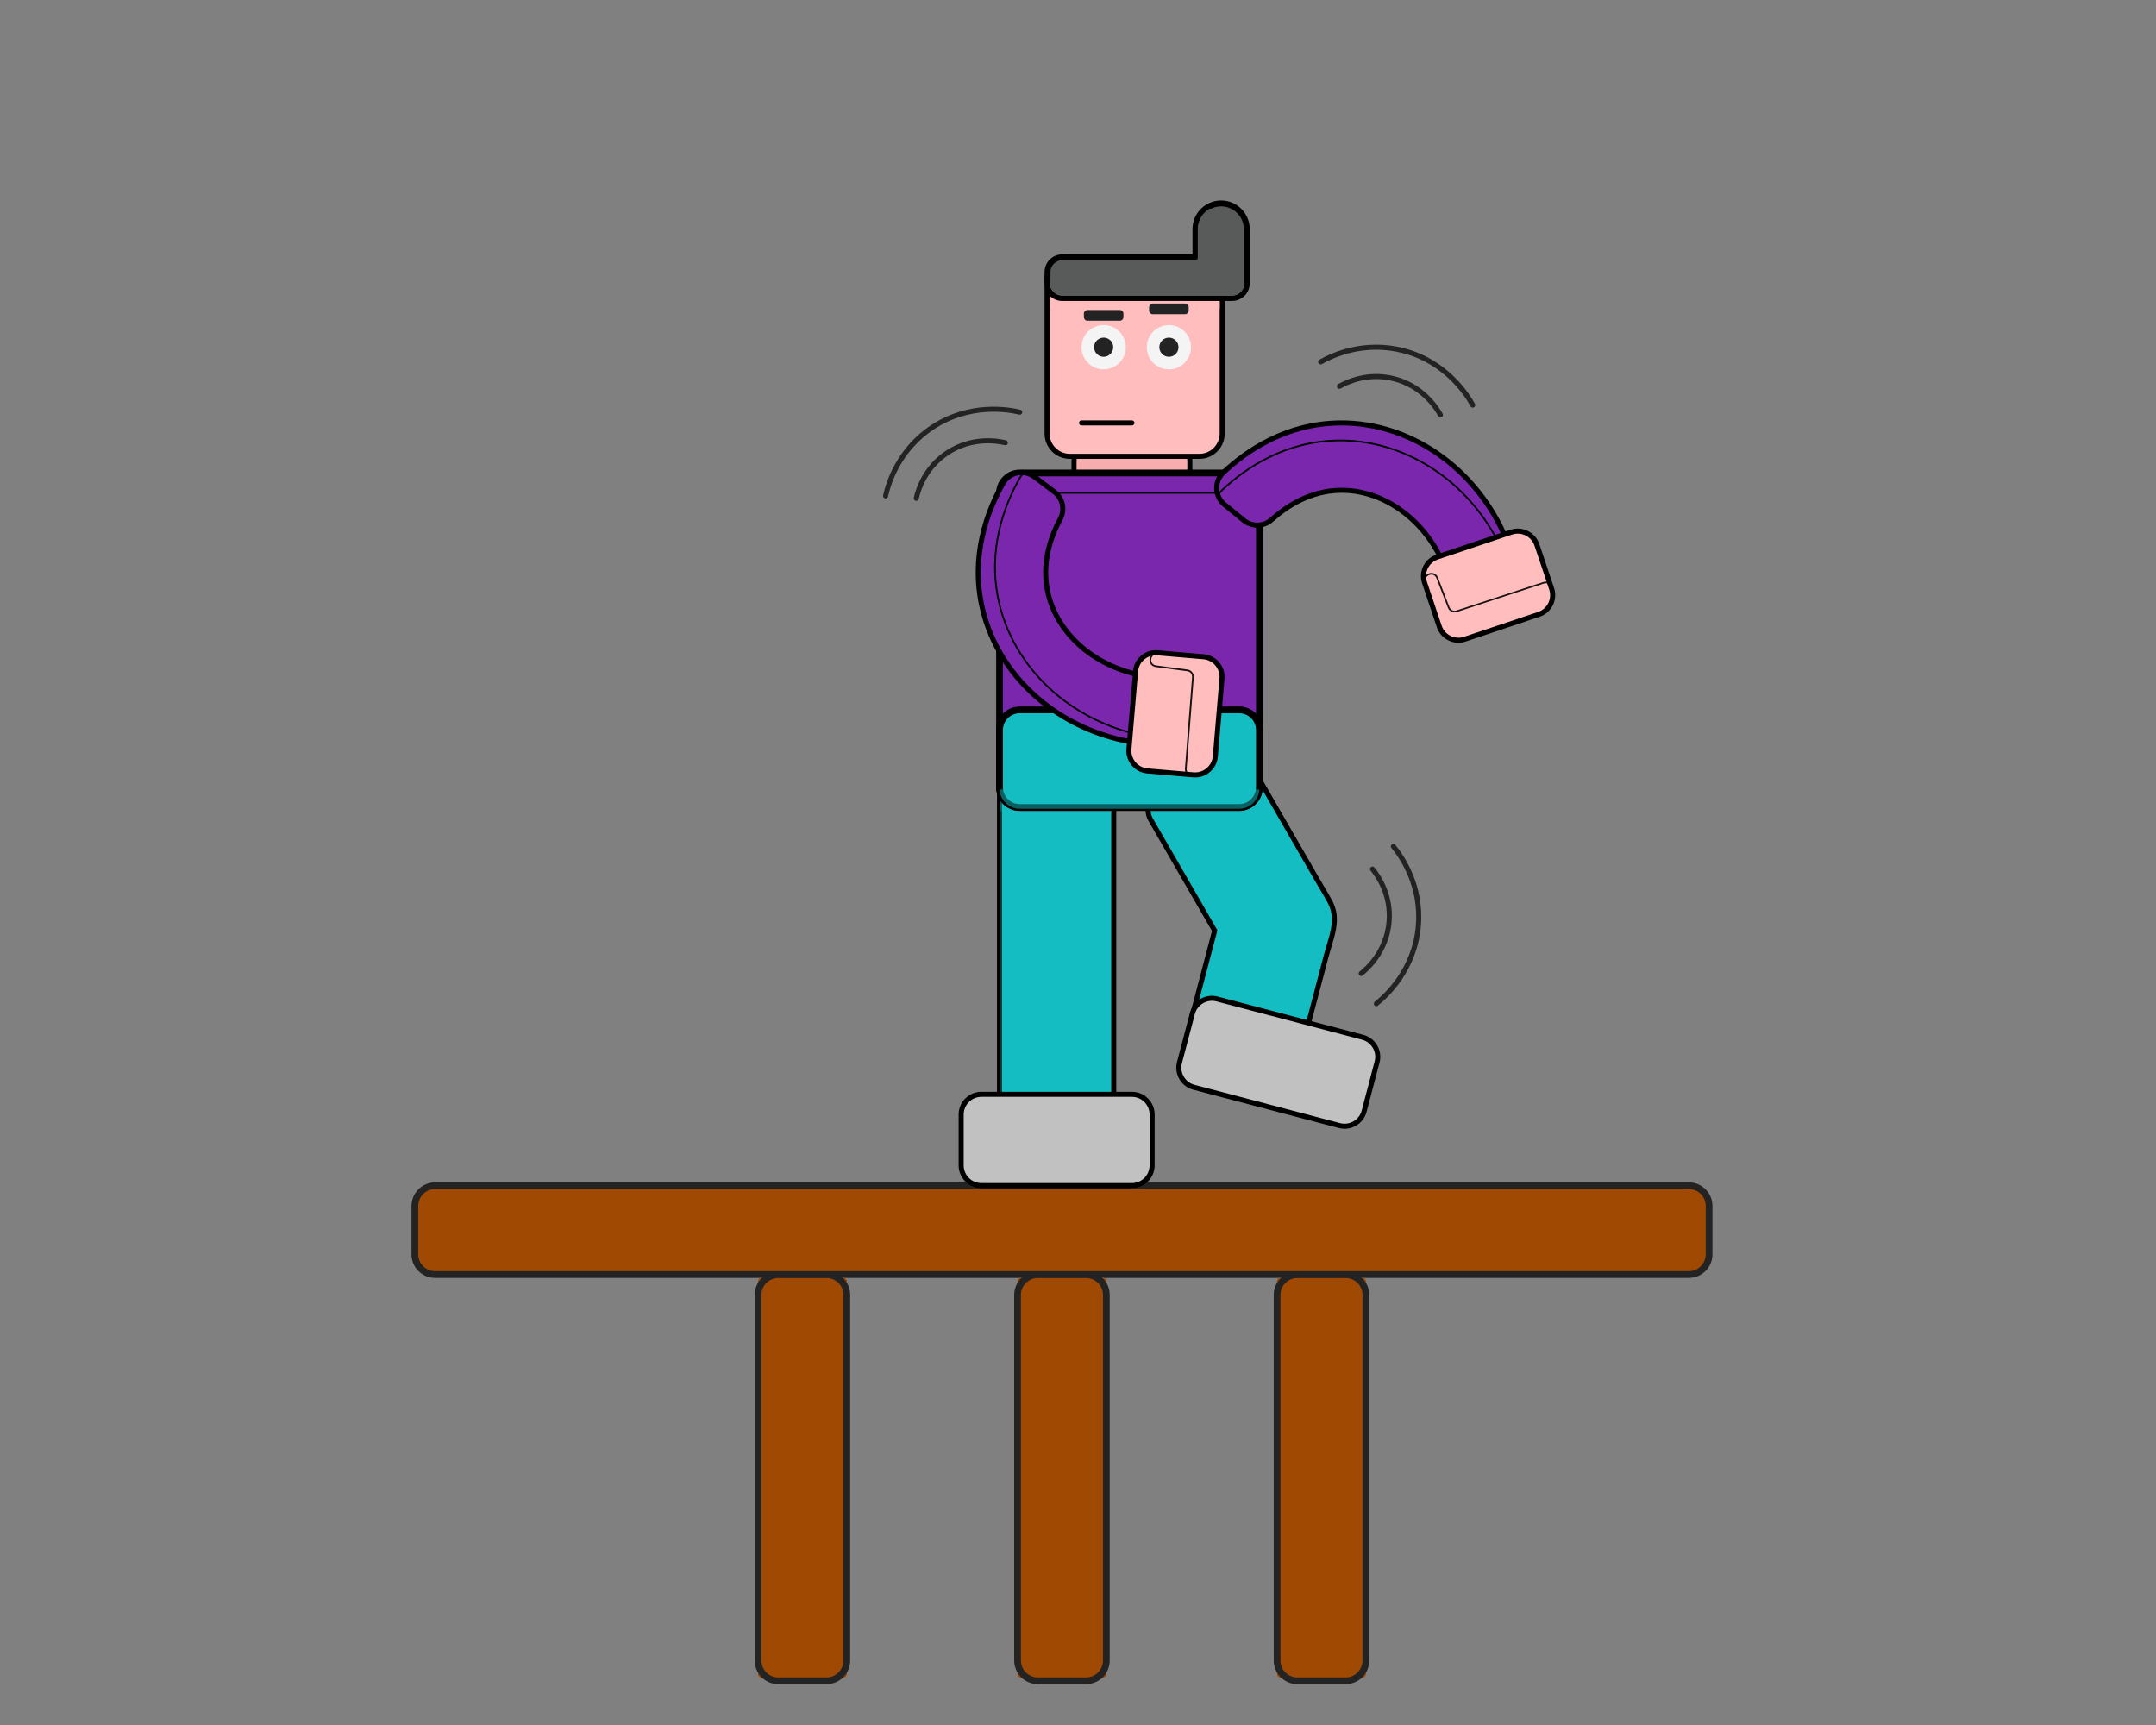 <?xml version="1.0" encoding="utf-8"?>
<!-- Generator: Adobe Illustrator 24.0.3, SVG Export Plug-In . SVG Version: 6.00 Build 0)  -->
<svg version="1.1" id="Layer_1" xmlns="http://www.w3.org/2000/svg" xmlns:xlink="http://www.w3.org/1999/xlink" x="0px" y="0px"
	 viewBox="0 0 1280 1024" style="enable-background:new 0 0 1280 1024;" xml:space="preserve">
<rect x="0" y="0" width="1280" height="1024" fill="#808080" stroke="none"/>
<style type="text/css">
	.st0{fill:#A04902;}
	.st1{opacity:0.7;}
	.st2{fill:#232323;}
	.st3{display:none;}
	.st4{display:inline;}
	.st5{fill:#F7ADAD;}
	.st6{fill:#14BDC1;}
	.st7{opacity:0.4;}
	.st8{opacity:0.3;}
	.st9{fill:#7B27AD;}
	.st10{fill:#FFBDBD;}
	.st11{fill:#C1C1C1;}
	.st12{opacity:0.5;}
	.st13{opacity:0.9;}
	.st14{fill:#595B5B;}
	.st15{fill:#F4F4F4;}
</style>
<g>
	<g>
		<g>
			<path class="st0" d="M1014.67,715.89v28.71c0,6.6-5.4,12-12,12H258.29c-6.6,0-12-5.4-12-12v-28.71c0-6.6,5.4-12,12-12h744.38
				C1009.27,703.89,1014.67,709.29,1014.67,715.89z"/>
		</g>
		<g>
			<path class="st0" d="M1014.67,715.89H246.29c0-6.6,5.4-12,12-12h744.38C1009.27,703.89,1014.67,709.29,1014.67,715.89z"/>
		</g>
		<g class="st1">
			<path class="st0" d="M1014.67,741.95v2.65c0,6.6-5.4,12-12,12H258.29c-6.6,0-12-5.4-12-12v-2.65H1014.67z"/>
		</g>
	</g>
	<g>
		<path class="st2" d="M1002.66,758.6H258.29c-7.72,0-14-6.28-14-14v-28.71c0-7.72,6.28-14,14-14h744.38c7.72,0,14,6.28,14,14v28.71
			C1016.66,752.32,1010.38,758.6,1002.66,758.6z M258.29,705.88c-5.51,0-10,4.49-10,10v28.71c0,5.51,4.49,10,10,10h744.38
			c5.51,0,10-4.49,10-10v-28.71c0-5.51-4.49-10-10-10H258.29z"/>
	</g>
</g>
<g>
	<g class="st3">
		<g class="st4">
			<g>
				<path class="st0" d="M924.29,756.68H953c6.6,0,12,1.69,12,3.76v233.53c0,2.07-5.4,3.76-12,3.76h-28.71c-6.6,0-12-1.69-12-3.76
					V760.44C912.29,758.37,917.69,756.68,924.29,756.68z"/>
			</g>
			<g>
				<path class="st0" d="M924.29,756.68v241.06c-6.6,0-12-1.69-12-3.76V760.44C912.29,758.37,917.69,756.68,924.29,756.68z"/>
			</g>
			<g class="st1">
				<path class="st0" d="M950.35,756.68H953c6.6,0,12,1.69,12,3.76v233.53c0,2.07-5.4,3.76-12,3.76h-2.65V756.68z"/>
			</g>
		</g>
		<g class="st4">
			<path class="st2" d="M953,999.73h-28.71c-7.72,0-14-6.28-14-14V768.68c0-7.72,6.28-14,14-14H953c7.72,0,14,6.28,14,14v217.06
				C967,993.45,960.72,999.73,953,999.73z M924.29,758.68c-5.51,0-10,4.49-10,10v217.06c0,5.51,4.49,10,10,10H953
				c5.51,0,10-4.49,10-10V768.68c0-5.51-4.49-10-10-10H924.29z"/>
		</g>
	</g>
	<g class="st3">
		<g class="st4">
			<g>
				<path class="st0" d="M307.95,756.68h28.71c6.6,0,12,1.69,12,3.76v233.53c0,2.07-5.4,3.76-12,3.76h-28.71c-6.6,0-12-1.69-12-3.76
					V760.44C295.95,758.37,301.35,756.68,307.95,756.68z"/>
			</g>
			<g>
				<path class="st0" d="M307.95,756.68v241.06c-6.6,0-12-1.69-12-3.76V760.44C295.95,758.37,301.35,756.68,307.95,756.68z"/>
			</g>
			<g class="st1">
				<path class="st0" d="M334.01,756.68h2.65c6.6,0,12,1.69,12,3.76v233.53c0,2.07-5.4,3.76-12,3.76h-2.65V756.68z"/>
			</g>
		</g>
		<g class="st4">
			<path class="st2" d="M336.66,999.73h-28.71c-7.72,0-14-6.28-14-14V768.68c0-7.72,6.28-14,14-14h28.71c7.72,0,14,6.28,14,14
				v217.06C350.66,993.45,344.38,999.73,336.66,999.73z M307.95,758.68c-5.51,0-10,4.49-10,10v217.06c0,5.51,4.49,10,10,10h28.71
				c5.51,0,10-4.49,10-10V768.68c0-5.51-4.49-10-10-10H307.95z"/>
		</g>
	</g>
	<g>
		<g>
			<g>
				<path class="st0" d="M462.04,756.68h28.71c6.6,0,12,1.69,12,3.76v233.53c0,2.07-5.4,3.76-12,3.76h-28.71c-6.6,0-12-1.69-12-3.76
					V760.44C450.04,758.37,455.44,756.68,462.04,756.68z"/>
			</g>
			<g>
				<path class="st0" d="M462.04,756.68v241.06c-6.6,0-12-1.69-12-3.76V760.44C450.04,758.37,455.44,756.68,462.04,756.68z"/>
			</g>
			<g class="st1">
				<path class="st0" d="M488.1,756.68h2.65c6.6,0,12,1.69,12,3.76v233.53c0,2.07-5.4,3.76-12,3.76h-2.65V756.68z"/>
			</g>
		</g>
		<g>
			<path class="st2" d="M490.75,999.73h-28.71c-7.72,0-14-6.28-14-14V768.68c0-7.72,6.28-14,14-14h28.71c7.72,0,14,6.28,14,14
				v217.06C504.75,993.45,498.47,999.73,490.75,999.73z M462.04,758.68c-5.51,0-10,4.49-10,10v217.06c0,5.51,4.49,10,10,10h28.71
				c5.51,0,10-4.49,10-10V768.68c0-5.51-4.49-10-10-10H462.04z"/>
		</g>
	</g>
	<g>
		<g>
			<g>
				<path class="st0" d="M770.2,756.68h28.71c6.6,0,12,1.69,12,3.76v233.53c0,2.07-5.4,3.76-12,3.76H770.2c-6.6,0-12-1.69-12-3.76
					V760.44C758.2,758.37,763.6,756.68,770.2,756.68z"/>
			</g>
			<g>
				<path class="st0" d="M770.2,756.68v241.06c-6.6,0-12-1.69-12-3.76V760.44C758.2,758.37,763.6,756.68,770.2,756.68z"/>
			</g>
			<g class="st1">
				<path class="st0" d="M796.26,756.68h2.65c6.6,0,12,1.69,12,3.76v233.53c0,2.07-5.4,3.76-12,3.76h-2.65V756.68z"/>
			</g>
		</g>
		<g>
			<path class="st2" d="M798.91,999.73H770.2c-7.72,0-14-6.28-14-14V768.68c0-7.72,6.28-14,14-14h28.71c7.72,0,14,6.28,14,14v217.06
				C812.91,993.45,806.63,999.73,798.91,999.73z M770.2,758.68c-5.51,0-10,4.49-10,10v217.06c0,5.51,4.49,10,10,10h28.71
				c5.51,0,10-4.49,10-10V768.68c0-5.51-4.49-10-10-10H770.2z"/>
		</g>
	</g>
	<g>
		<g>
			<g>
				<path class="st0" d="M616.12,756.68h28.71c6.6,0,12,1.69,12,3.76v233.53c0,2.07-5.4,3.76-12,3.76h-28.71c-6.6,0-12-1.69-12-3.76
					V760.44C604.12,758.37,609.52,756.68,616.12,756.68z"/>
			</g>
			<g>
				<path class="st0" d="M616.12,756.68v241.06c-6.6,0-12-1.69-12-3.76V760.44C604.12,758.37,609.52,756.68,616.12,756.68z"/>
			</g>
			<g class="st1">
				<path class="st0" d="M642.18,756.68h2.65c6.6,0,12,1.69,12,3.76v233.53c0,2.07-5.4,3.76-12,3.76h-2.65V756.68z"/>
			</g>
		</g>
		<g>
			<path class="st2" d="M644.83,999.73h-28.71c-7.72,0-14-6.28-14-14V768.68c0-7.72,6.28-14,14-14h28.71c7.72,0,14,6.28,14,14
				v217.06C658.83,993.45,652.55,999.73,644.83,999.73z M616.12,758.68c-5.51,0-10,4.49-10,10v217.06c0,5.51,4.49,10,10,10h28.71
				c5.51,0,10-4.49,10-10V768.68c0-5.51-4.49-10-10-10H616.12z"/>
		</g>
	</g>
</g>
<g>
	<g>
		<path class="st5" d="M689.68,340.03h-35.32c-9.2,0-16.72-7.52-16.72-16.72v-49.59c0-9.2,7.52-16.72,16.72-16.72h35.32
			c9.2,0,16.72,7.52,16.72,16.72v49.59C706.4,332.51,698.87,340.03,689.68,340.03z"/>
		<path d="M689.68,341.53h-35.32c-10.05,0-18.22-8.17-18.22-18.22v-49.59c0-10.05,8.17-18.22,18.22-18.22h35.32
			c10.05,0,18.22,8.17,18.22,18.22v49.59C707.9,333.36,699.72,341.53,689.68,341.53z M654.36,258.5c-8.39,0-15.22,6.83-15.22,15.22
			v49.59c0,8.39,6.83,15.22,15.22,15.22h35.32c8.39,0,15.22-6.83,15.22-15.22v-49.59c0-8.39-6.83-15.22-15.22-15.22H654.36z"/>
	</g>
	<g>
		<g>
			<path class="st6" d="M791.76,541.32c-0.39-1.94-1.06-3.88-2.08-5.83c-2.41-4.59-5.21-9.02-7.8-13.51
				c-8.62-14.93-17.24-29.86-25.86-44.79c-4.7-8.14-9.39-16.27-14.09-24.41c-3.3-5.72-10.68-7.69-16.39-4.39l-37.95,21.91
				c-5.72,3.3-7.69,10.68-4.39,16.39l37.97,65.76l-19.15,72.81c-1.68,6.38,2.17,12.98,8.55,14.66l42.38,11.15
				c6.38,1.68,12.98-2.17,14.66-8.55c6.6-25.09,13.2-50.18,19.8-75.26C789.71,558.47,793.5,549.95,791.76,541.32z"/>
			<path d="M755.99,651.96c-1.05,0-2.12-0.13-3.18-0.41l-42.38-11.15c-3.22-0.85-5.92-2.9-7.61-5.8s-2.15-6.26-1.3-9.47l19.1-72.61
				l-37.87-65.59c-3.45-5.97-1.39-13.63,4.58-17.08l37.95-21.91c2.88-1.66,6.25-2.1,9.48-1.23c3.23,0.87,5.93,2.93,7.59,5.81
				l39.95,69.2c0.86,1.49,1.75,2.98,2.63,4.46c1.75,2.95,3.56,5.99,5.18,9.07c1,1.9,1.72,3.91,2.13,5.97l0,0
				c1.38,6.86-0.7,13.76-2.72,20.43c-0.57,1.87-1.15,3.81-1.66,5.73l-19.8,75.26C766.61,648.25,761.53,651.96,755.99,651.96z
				 M731.49,447.29c-1.99,0-3.95,0.52-5.71,1.54l-37.95,21.91c-5.49,3.17-7.38,10.22-4.21,15.71l38.07,65.94l-0.05,0.2l-19.15,72.81
				c-0.78,2.96-0.35,6.05,1.2,8.71s4.04,4.55,7,5.33l42.38,11.15c2.96,0.78,6.05,0.35,8.71-1.2c2.66-1.55,4.56-4.04,5.33-6.99
				l19.8-75.26c0.51-1.94,1.1-3.88,1.67-5.76c2.07-6.85,4.03-13.33,2.69-19.94l0,0c-0.4-1.99-1.07-3.85-2.04-5.7
				c-1.6-3.05-3.41-6.09-5.16-9.02c-0.89-1.49-1.77-2.98-2.63-4.47l-39.95-69.2c-1.53-2.65-4.01-4.55-6.99-5.34
				C733.51,447.42,732.5,447.29,731.49,447.29z"/>
		</g>
		<g class="st7">
			<path class="st6" d="M787.39,567.25c-6.6,25.09-13.2,50.18-19.8,75.27c-1.68,6.38-8.27,10.23-14.65,8.55l-6.88-1.81l26.38-104.88
				l-58.85-89.1l11.94-6.89c5.71-3.3,13.09-1.32,16.39,4.39c4.7,8.14,9.39,16.28,14.09,24.41l25.86,44.79
				c2.59,4.49,5.39,8.92,7.8,13.51c1.03,1.95,1.7,3.9,2.09,5.83C793.49,549.96,789.7,558.47,787.39,567.25z"/>
		</g>
		<g class="st8">
			<path class="st6" d="M707.22,504.3l37.95-21.91c5.72-3.3,7.69-10.68,4.39-16.39l-7.63-13.22c-3.3-5.72-10.68-7.69-16.39-4.39
				l-37.95,21.91c-5.72,3.3-7.69,10.68-4.39,16.39l7.63,13.22C694.13,505.62,701.5,507.6,707.22,504.3z"/>
		</g>
		<g>
			<path d="M755.99,652.96c-1.15,0-2.3-0.15-3.43-0.45l-42.38-11.15c-3.47-0.91-6.39-3.14-8.21-6.26
				c-1.82-3.12-2.32-6.76-1.41-10.23l18.99-72.21l-37.66-65.23c-3.72-6.45-1.5-14.72,4.94-18.44l37.95-21.91
				c3.11-1.8,6.75-2.27,10.24-1.33c3.49,0.94,6.41,3.16,8.2,6.28l39.95,69.2c0.86,1.49,1.74,2.97,2.62,4.45
				c1.76,2.96,3.58,6.01,5.21,9.11c1.04,1.99,1.79,4.08,2.23,6.23v0c1.43,7.11-0.69,14.13-2.74,20.92
				c-0.56,1.87-1.15,3.79-1.65,5.69l-19.8,75.26c-0.91,3.47-3.14,6.39-6.26,8.21C760.69,652.34,758.35,652.96,755.99,652.96z
				 M731.49,448.29c-1.82,0-3.6,0.47-5.21,1.4l-37.95,21.91c-5.01,2.9-6.74,9.33-3.84,14.34l38.28,66.3l-19.31,73.41
				c-0.71,2.7-0.32,5.52,1.1,7.96c1.42,2.43,3.69,4.16,6.39,4.87l42.38,11.15c2.7,0.71,5.53,0.32,7.96-1.1
				c2.43-1.42,4.16-3.69,4.87-6.39l19.8-75.26c0.51-1.95,1.1-3.91,1.67-5.8c2.03-6.73,3.95-13.08,2.67-19.46
				c-0.38-1.89-1.02-3.67-1.94-5.43c-1.59-3.03-3.39-6.05-5.13-8.97c-0.89-1.49-1.78-2.99-2.64-4.48l-39.95-69.2
				c-1.4-2.42-3.66-4.15-6.38-4.88C733.33,448.41,732.41,448.29,731.49,448.29z"/>
		</g>
	</g>
	<g>
		<g>
			<path class="st6" d="M605.41,702.64h43.82c6.6,0,12-5.4,12-12V471.81c0-6.6-5.4-12-12-12h-43.82c-6.6,0-12,5.4-12,12v218.83
				C593.41,697.24,598.81,702.64,605.41,702.64z"/>
			<path d="M649.23,704.14h-43.82c-7.44,0-13.5-6.06-13.5-13.5V471.81c0-7.44,6.06-13.5,13.5-13.5h43.82c7.44,0,13.5,6.06,13.5,13.5
				v218.83C662.73,698.09,656.67,704.14,649.23,704.14z M605.41,461.31c-5.79,0-10.5,4.71-10.5,10.5v218.83
				c0,5.79,4.71,10.5,10.5,10.5h43.82c5.79,0,10.5-4.71,10.5-10.5V471.81c0-5.79-4.71-10.5-10.5-10.5H605.41z"/>
		</g>
		<g class="st8">
			<path class="st6" d="M599.92,681.03h10.97c3.58,0,6.51-2.93,6.51-6.51V473.86c0-3.58-2.93-6.51-6.51-6.51h-10.97
				c-3.58,0-6.51,2.93-6.51,6.51v200.66C593.41,678.1,596.34,681.03,599.92,681.03z"/>
		</g>
		<g class="st8">
			<path class="st6" d="M605.41,488.96h43.82c6.6,0,12-5.4,12-12v-5.15c0-6.6-5.4-12-12-12h-43.82c-6.6,0-12,5.4-12,12v5.15
				C593.41,483.56,598.81,488.96,605.41,488.96z"/>
		</g>
		<g>
			<path d="M649.23,703.14h-43.82c-6.89,0-12.5-5.61-12.5-12.5V471.81c0-6.89,5.61-12.5,12.5-12.5h43.82c6.89,0,12.5,5.61,12.5,12.5
				v218.83C661.73,697.54,656.12,703.14,649.23,703.14z M605.41,460.31c-6.34,0-11.5,5.16-11.5,11.5v218.83
				c0,6.34,5.16,11.5,11.5,11.5h43.82c6.34,0,11.5-5.16,11.5-11.5V471.81c0-6.34-5.16-11.5-11.5-11.5H605.41z"/>
		</g>
	</g>
	<g>
		<g>
			<path class="st9" d="M735.7,479.35H605.41c-6.6,0-12-5.4-12-12V292.77c0-6.6,5.4-12,12-12H735.7c6.6,0,12,5.4,12,12v174.57
				C747.7,473.95,742.3,479.35,735.7,479.35z"/>
			<path d="M735.7,479.85H605.41c-6.89,0-12.5-5.61-12.5-12.5V292.77c0-6.89,5.61-12.5,12.5-12.5H735.7c6.89,0,12.5,5.61,12.5,12.5
				v174.57C748.2,474.24,742.59,479.85,735.7,479.85z M605.41,281.27c-6.34,0-11.5,5.16-11.5,11.5v174.57
				c0,6.34,5.16,11.5,11.5,11.5H735.7c6.34,0,11.5-5.16,11.5-11.5V292.77c0-6.34-5.16-11.5-11.5-11.5H605.41z"/>
		</g>
		<g>
			<path class="st9" d="M747.69,292.61H593.42c0.08-6.53,5.44-11.84,11.99-11.84H735.7C742.25,280.77,747.61,286.08,747.69,292.61z"
				/>
			<path d="M748.19,293.11H592.91l0.01-0.51c0.08-6.8,5.69-12.33,12.49-12.33H735.7c6.8,0,12.41,5.53,12.49,12.33L748.19,293.11z
				 M593.93,292.11h153.24c-0.34-6.02-5.38-10.84-11.47-10.84H605.41C599.32,281.27,594.27,286.09,593.93,292.11z"/>
		</g>
		<g>
			<path d="M735.7,481.35H605.41c-7.72,0-14-6.28-14-14V292.77c0-7.72,6.28-14,14-14H735.7c7.72,0,14,6.28,14,14v174.57
				C749.7,475.07,743.42,481.35,735.7,481.35z M605.41,282.77c-5.51,0-10,4.49-10,10v174.57c0,5.51,4.49,10,10,10H735.7
				c5.51,0,10-4.49,10-10V292.77c0-5.51-4.49-10-10-10H605.41z"/>
		</g>
	</g>
	<g>
		<g>
			<path class="st10" d="M635.14,270.88c-7.44,0-13.5-6.06-13.5-13.5V166c0-7.44,6.06-13.5,13.5-13.5h76.96
				c7.44,0,13.5,6.06,13.5,13.5v91.39c0,7.44-6.06,13.5-13.5,13.5H635.14z"/>
		</g>
		<g>
			<path d="M712.1,154c6.6,0,12,5.4,12,12v91.39c0,6.6-5.4,12-12,12h-76.96c-6.6,0-12-5.4-12-12V166c0-6.6,5.4-12,12-12H712.1
				 M712.1,151h-76.96c-8.27,0-15,6.73-15,15v91.39c0,8.27,6.73,15,15,15h76.96c8.27,0,15-6.73,15-15V166
				C727.1,157.72,720.37,151,712.1,151L712.1,151z"/>
		</g>
	</g>
	<g>
		<g>
			<path class="st11" d="M795.22,668.16l-86.43-22.73c-6.38-1.68-10.23-8.27-8.55-14.66l7.68-29.2c1.68-6.38,8.27-10.23,14.66-8.55
				l86.43,22.73c6.38,1.68,10.23,8.27,8.55,14.66l-7.68,29.2C808.2,665.99,801.61,669.84,795.22,668.16z"/>
			<path d="M798.28,669.06c-1.05,0-2.12-0.13-3.18-0.41l-86.43-22.73c-6.67-1.75-10.66-8.6-8.91-15.27l7.68-29.2
				c0.85-3.22,2.9-5.92,5.8-7.6s6.26-2.15,9.47-1.3l86.43,22.73c6.67,1.75,10.66,8.6,8.91,15.27l-7.68,29.2
				C808.89,665.34,803.82,669.06,798.28,669.06z M795.35,667.68c6.13,1.61,12.43-2.06,14.05-8.2l7.68-29.2
				c1.61-6.13-2.06-12.43-8.2-14.05l-86.43-22.73c-2.96-0.78-6.05-0.35-8.71,1.2c-2.66,1.55-4.55,4.04-5.33,6.99l-7.68,29.2
				c-0.78,2.96-0.35,6.05,1.2,8.71s4.04,4.55,6.99,5.33L795.35,667.68z"/>
		</g>
		<g>
			<path class="st11" d="M809.75,660.63c-2.35,5.26-8.27,8.22-14.01,6.71l-86.43-22.74c-5.58-1.46-9.22-6.69-8.92-12.24
				L809.75,660.63z"/>
		</g>
		<g class="st1">
			<path class="st11" d="M817.11,631.22l-0.3,1.14L707.4,602.68l0.08-0.3c1.67-6.38,8.27-10.23,14.65-8.55l86.43,22.73
				C814.95,618.24,818.8,624.84,817.11,631.22z"/>
		</g>
		<g>
			<path d="M798.27,670.06c-1.13,0-2.28-0.14-3.43-0.45l-86.43-22.73c-7.2-1.89-11.51-9.29-9.62-16.49l7.68-29.2
				c1.89-7.2,9.29-11.52,16.49-9.62l86.43,22.73c7.2,1.89,11.51,9.29,9.62,16.49l-7.68,29.2
				C809.74,666.04,804.26,670.06,798.27,670.06z M795.61,666.71c2.7,0.71,5.52,0.32,7.96-1.1c2.43-1.42,4.16-3.69,4.87-6.39
				l7.68-29.2c1.47-5.6-1.88-11.35-7.48-12.83l-86.43-22.73c-5.6-1.47-11.35,1.89-12.83,7.48l-7.68,29.2
				c-1.47,5.6,1.88,11.35,7.48,12.83L795.61,666.71z"/>
		</g>
	</g>
	<g>
		<g>
			<path class="st11" d="M672,703.8h-89.37c-6.6,0-12-5.4-12-12v-30.19c0-6.6,5.4-12,12-12H672c6.6,0,12,5.4,12,12v30.19
				C684,698.4,678.6,703.8,672,703.8z"/>
			<path d="M672,704.3h-89.37c-6.89,0-12.5-5.61-12.5-12.5v-30.19c0-6.89,5.61-12.5,12.5-12.5H672c6.89,0,12.5,5.61,12.5,12.5v30.19
				C684.5,698.69,678.9,704.3,672,704.3z M582.63,650.11c-6.34,0-11.5,5.16-11.5,11.5v30.19c0,6.34,5.16,11.5,11.5,11.5H672
				c6.34,0,11.5-5.16,11.5-11.5v-30.19c0-6.34-5.16-11.5-11.5-11.5H582.63z"/>
		</g>
		<g class="st1">
			<path class="st11" d="M683.92,660.25H570.71c0.68-5.97,5.78-10.64,11.92-10.64H672C678.14,649.61,683.24,654.28,683.92,660.25z"
				/>
		</g>
		<g>
			<path class="st11" d="M683.99,692.06c-0.13,6.48-5.48,11.74-11.99,11.74h-89.37c-6.51,0-11.86-5.26-11.99-11.74H683.99z"/>
		</g>
		<g>
			<path d="M672,705.3h-89.37c-7.44,0-13.5-6.06-13.5-13.5v-30.19c0-7.44,6.06-13.5,13.5-13.5H672c7.44,0,13.5,6.06,13.5,13.5v30.19
				C685.5,699.25,679.45,705.3,672,705.3z M582.63,651.11c-5.79,0-10.5,4.71-10.5,10.5v30.19c0,5.79,4.71,10.5,10.5,10.5H672
				c5.79,0,10.5-4.71,10.5-10.5v-30.19c0-5.79-4.71-10.5-10.5-10.5H582.63z"/>
		</g>
	</g>
	<g>
		<g>
			<path class="st6" d="M735.7,479.35H605.41c-6.6,0-12-5.4-12-12v-33.96c0-6.6,5.4-12,12-12H735.7c6.6,0,12,5.4,12,12v33.96
				C747.7,473.95,742.3,479.35,735.7,479.35z"/>
			<path d="M735.7,479.85H605.41c-6.89,0-12.5-5.61-12.5-12.5v-33.96c0-6.89,5.61-12.5,12.5-12.5H735.7c6.89,0,12.5,5.61,12.5,12.5
				v33.96C748.2,474.24,742.59,479.85,735.7,479.85z M605.41,421.89c-6.34,0-11.5,5.16-11.5,11.5v33.96c0,6.34,5.16,11.5,11.5,11.5
				H735.7c6.34,0,11.5-5.16,11.5-11.5v-33.96c0-6.34-5.16-11.5-11.5-11.5H605.41z"/>
		</g>
		<g class="st12">
			<path class="st6" d="M747.69,433.39v9.39H593.41v-9.39c0-6.6,5.4-12,12-12h130.28C742.29,421.39,747.69,426.79,747.69,433.39z"/>
		</g>
		<g>
			<path d="M735.7,481.35H605.41c-7.72,0-14-6.28-14-14v-33.96c0-7.72,6.28-14,14-14H735.7c7.72,0,14,6.28,14,14v33.96
				C749.7,475.07,743.42,481.35,735.7,481.35z M605.41,423.39c-5.51,0-10,4.49-10,10v33.96c0,5.51,4.49,10,10,10H735.7
				c5.51,0,10-4.49,10-10v-33.96c0-5.51-4.49-10-10-10H605.41z"/>
		</g>
		<g class="st12">
			<path class="st6" d="M747.67,468.65c-0.27,6.35-5.56,11.46-11.98,11.46H605.41c-6.42,0-11.71-5.11-11.98-11.46H747.67z"/>
		</g>
	</g>
	<g>
		<path class="st10" d="M724.1,172.96v10.37H623.14v-10.37c0-8.33,6.82-15.14,15.14-15.14h70.67
			C717.29,157.81,724.1,164.63,724.1,172.96z"/>
	</g>
	<g>
		<g>
			<g>
				<g>
					<path class="st9" d="M685.03,428.57c-0.55,7.53-7.52,12.96-14.94,11.56c-18.83-3.55-36.24-11.44-50.95-23.19
						c-18.28-14.59-31.06-34.52-35.99-56.1c-7.17-31.37,3.42-58.26,12.32-73.94c3.79-6.68,12.58-8.49,18.69-3.85l11.79,8.95
						c4.99,3.78,6.45,10.63,3.48,16.14c-5.29,9.82-11.35,25.97-7.28,43.78c5.49,24.02,26.92,42.9,53.86,48.57
						c6.23,1.31,10.55,6.98,10.09,13.33L685.03,428.57z"/>
					<path d="M672.41,440.84c-0.8,0-1.61-0.07-2.41-0.23c-18.84-3.55-36.54-11.6-51.17-23.29c-18.36-14.66-31.21-34.69-36.17-56.38
						c-7.07-30.92,2.83-57.47,12.37-74.29c1.88-3.31,5.09-5.64,8.81-6.41c3.72-0.77,7.59,0.11,10.62,2.41l11.79,8.95
						c5.21,3.95,6.73,11.01,3.62,16.78c-5.5,10.2-11.22,26.02-7.24,43.44c5.39,23.57,26.38,42.48,53.47,48.2
						c6.45,1.36,10.96,7.32,10.49,13.85l-1.07,14.74c-0.27,3.75-2.14,7.22-5.12,9.51C678.1,439.9,675.28,440.84,672.41,440.84z
						 M606.5,280.98c-0.82,0-1.64,0.08-2.45,0.25c-3.44,0.71-6.41,2.87-8.14,5.92c-9.46,16.67-19.26,42.97-12.26,73.58
						c4.91,21.48,17.63,41.3,35.81,55.82c14.51,11.58,32.05,19.56,50.73,23.09c3.38,0.64,6.88-0.21,9.61-2.31
						c2.76-2.12,4.48-5.33,4.73-8.79l1.07-14.74c0.44-6.04-3.73-11.54-9.7-12.8c-27.48-5.79-48.77-25.01-54.24-48.95
						c-4.05-17.72,1.75-33.78,7.33-44.13c2.87-5.33,1.47-11.85-3.34-15.5l-11.79-8.95C611.73,281.83,609.14,280.98,606.5,280.98z"/>
				</g>
			</g>
			<g>
				<g>
					<path class="st9" d="M680.82,437.12c-2.8,2.52-6.7,3.77-10.72,3.01c-18.84-3.55-36.24-11.44-50.95-23.19
						c-18.27-14.59-31.05-34.51-35.98-56.1c-7.17-31.38,3.42-58.26,12.32-73.94c2.62-4.62,7.65-6.92,12.52-6.34
						c-1,0.89-1.89,1.97-2.59,3.21c-8.89,15.68-19.49,42.57-12.32,73.94c4.94,21.58,17.71,41.51,35.99,56.1
						c14.71,11.75,32.12,19.64,50.95,23.19C680.3,437.05,680.56,437.08,680.82,437.12z"/>
					<path d="M672.45,440.85c-0.81,0-1.63-0.08-2.44-0.23c-18.86-3.56-36.55-11.61-51.17-23.29c-18.36-14.66-31.2-34.68-36.16-56.38
						c-7.07-30.94,2.82-57.48,12.37-74.3c2.63-4.63,7.74-7.22,13.02-6.59l1.1,0.13l-0.83,0.74c-0.99,0.89-1.83,1.92-2.48,3.08
						c-9.46,16.68-19.26,42.98-12.26,73.58c4.91,21.48,17.63,41.3,35.82,55.82c14.49,11.58,32.03,19.56,50.73,23.09
						c0.26,0.05,0.5,0.08,0.75,0.12l1.09,0.14l-0.82,0.73C678.71,439.68,675.64,440.85,672.45,440.85z M606.48,280.97
						c-4.34,0-8.39,2.32-10.57,6.17c-9.46,16.67-19.26,42.96-12.26,73.58c4.91,21.47,17.63,41.3,35.81,55.82
						c14.5,11.58,32.04,19.56,50.74,23.09c3.36,0.63,6.75-0.17,9.46-2.2c-18.74-3.59-36.33-11.62-50.87-23.24
						c-18.36-14.66-31.21-34.68-36.17-56.38c-7.07-30.92,2.83-57.47,12.37-74.3c0.52-0.92,1.15-1.77,1.88-2.54
						C606.73,280.98,606.61,280.97,606.48,280.97z"/>
				</g>
			</g>
			<g>
				<g>
					<path d="M672.41,441.84c-0.87,0-1.73-0.08-2.59-0.24c-19-3.58-36.85-11.7-51.61-23.49c-18.54-14.8-31.51-35.02-36.52-56.94
						c-7.14-31.24,2.84-58.03,12.47-75.01c2.02-3.56,5.47-6.07,9.48-6.9c4-0.83,8.17,0.12,11.43,2.59l11.79,8.95
						c5.6,4.25,7.24,11.84,3.89,18.05c-5.42,10.05-11.05,25.63-7.14,42.74c5.3,23.19,25.99,41.81,52.7,47.44
						c6.94,1.46,11.79,7.87,11.28,14.9l-1.07,14.74c-0.29,4.04-2.3,7.77-5.51,10.23C678.53,440.82,675.5,441.84,672.41,441.84z
						 M606.5,281.98c-0.75,0-1.5,0.08-2.25,0.23c-3.16,0.65-5.88,2.63-7.47,5.44c-9.37,16.52-19.08,42.56-12.16,72.86
						c4.86,21.26,17.45,40.88,35.46,55.26c14.38,11.48,31.77,19.39,50.29,22.89c3.1,0.58,6.31-0.19,8.82-2.12
						c2.53-1.95,4.12-4.89,4.35-8.07l1.07-14.74c0.4-5.54-3.43-10.6-8.91-11.75c-27.86-5.87-49.45-25.38-55.01-49.71
						c-4.12-18.02,1.77-34.32,7.43-44.83c2.64-4.9,1.35-10.88-3.07-14.23l-11.79-8.95C611.3,282.76,608.92,281.98,606.5,281.98z"/>
				</g>
			</g>
		</g>
		<g>
			<g>
				<path class="st10" d="M725.42,403.6l-3.95,46.2c-0.56,6.58-6.4,11.5-12.98,10.93l-27.38-2.34c-6.58-0.56-11.5-6.4-10.93-12.98
					l3.95-46.2c0.56-6.58,6.4-11.5,12.98-10.93l27.38,2.34C721.06,391.18,725.98,397.02,725.42,403.6z"/>
				<path d="M709.52,461.28c-0.36,0-0.71-0.02-1.07-0.05l-27.38-2.34c-6.87-0.59-11.98-6.65-11.39-13.52l3.95-46.2
					c0.28-3.31,1.85-6.33,4.41-8.48c2.56-2.16,5.79-3.19,9.11-2.91l27.38,2.34c6.87,0.59,11.98,6.65,11.39,13.52l-3.95,46.2
					c-0.28,3.31-1.85,6.33-4.41,8.48C715.27,460.25,712.46,461.28,709.52,461.28z M686.07,388.74c-2.7,0-5.29,0.95-7.39,2.72
					c-2.36,1.99-3.8,4.76-4.06,7.8l-3.95,46.2c-0.54,6.32,4.16,11.9,10.48,12.44l27.38,2.34c3.04,0.26,6.02-0.69,8.38-2.68
					c2.36-1.99,3.8-4.76,4.06-7.8l3.95-46.2c0.54-6.32-4.16-11.9-10.48-12.44l-27.38-2.34C686.73,388.75,686.4,388.74,686.07,388.74
					z"/>
			</g>
			<g class="st13">
				<path class="st10" d="M725.36,403.33l-3.95,46.2c-0.57,6.58-6.4,11.5-12.98,10.94l-1.01-0.09c-2.06-0.18-3.59-1.98-3.43-4.05
					l4.24-54.34c0.16-2-1.28-3.77-3.26-4.03l-18.74-2.47c-4.77-0.63-4.13-7.85,0.67-7.49c0.05,0,0.1,0.01,0.14,0.01l27.38,2.34
					C720.99,390.92,725.92,396.76,725.36,403.33z"/>
				<path d="M709.45,461.01c-0.35,0-0.71-0.02-1.06-0.05l-1.01-0.09c-2.33-0.2-4.07-2.26-3.89-4.58l4.24-54.34
					c0.13-1.73-1.11-3.27-2.83-3.49l-18.74-2.47c-2.7-0.36-3.89-2.64-3.68-4.72c0.2-1.96,1.68-3.98,4.46-3.77l0.15,0.01l27.38,2.34
					c3.31,0.28,6.32,1.85,8.48,4.41c2.16,2.56,3.19,5.79,2.91,9.11l-3.95,46.2C721.34,456.08,715.86,461.01,709.45,461.01z
					 M686.56,388.49c-1.92,0-2.93,1.42-3.08,2.89c-0.16,1.55,0.65,3.34,2.82,3.62l18.74,2.47c2.25,0.3,3.87,2.3,3.7,4.56
					l-4.24,54.34c-0.14,1.78,1.2,3.36,2.98,3.51l1.01,0.09c6.32,0.53,11.89-4.17,12.44-10.48l3.95-46.2
					c0.26-3.05-0.69-6.02-2.68-8.38c-1.99-2.36-4.76-3.8-7.8-4.06l-27.51-2.35C686.76,388.5,686.66,388.49,686.56,388.49z"/>
			</g>
			<g>
				<path d="M709.59,461.51c-0.38,0-0.77-0.02-1.16-0.05l-27.38-2.34c-7.42-0.63-12.94-7.18-12.3-14.6l3.95-46.2
					c0.63-7.42,7.2-12.93,14.6-12.3l27.38,2.34c3.58,0.31,6.83,2,9.16,4.76c2.33,2.77,3.44,6.26,3.14,9.84l-3.95,46.2
					C722.43,456.19,716.51,461.51,709.59,461.51z M686.14,388.97c-5.39,0-9.99,4.14-10.46,9.61l-3.95,46.2
					c-0.49,5.77,3.8,10.86,9.57,11.36l27.38,2.34c5.75,0.49,10.86-3.8,11.36-9.57l3.95-46.2c0.24-2.78-0.63-5.5-2.44-7.65
					s-4.34-3.47-7.12-3.71l-27.38-2.34C686.74,388.98,686.44,388.97,686.14,388.97z"/>
			</g>
		</g>
	</g>
	<g>
		<g>
			<g>
				<g>
					<path class="st9" d="M885.11,334.06c7.19-2.31,10.82-10.37,7.71-17.24c-7.9-17.46-19.68-32.51-34.56-44.03
						c-18.49-14.31-40.87-22.03-63.01-21.72c-32.18,0.44-55.8,17.08-68.94,29.43c-5.59,5.26-5.27,14.23,0.68,19.07l11.48,9.34
						c4.86,3.95,11.85,3.76,16.51-0.43c8.29-7.46,22.56-17.17,40.83-17.42c24.63-0.34,48.04,16.03,59.92,40.86
						c2.75,5.74,9.27,8.61,15.33,6.66L885.11,334.06z"/>
					<path d="M867.23,339.68c-4.97,0-9.72-2.84-11.97-7.54c-11.95-24.98-35.33-40.92-59.46-40.58c-17.86,0.25-31.88,9.54-40.5,17.29
						c-4.87,4.38-12.09,4.57-17.15,0.45l-11.48-9.34c-2.95-2.4-4.72-5.96-4.85-9.75c-0.13-3.8,1.38-7.47,4.15-10.07
						c14.09-13.25,37.55-29.13,69.27-29.56c22.27-0.3,44.74,7.45,63.33,21.83c14.81,11.46,26.81,26.75,34.71,44.22
						c1.53,3.39,1.54,7.29,0.03,10.7c-1.53,3.44-4.46,6.07-8.04,7.22l-14.07,4.52C869.89,339.47,868.55,339.68,867.23,339.68z
						 M796.54,290.55c24.29,0,47.63,16.08,59.62,41.15c2.63,5.5,8.97,8.25,14.73,6.4l14.07-4.52c3.31-1.06,6.02-3.5,7.43-6.68
						c1.4-3.15,1.39-6.76-0.03-9.89c-7.83-17.32-19.73-32.48-34.41-43.84c-18.06-13.97-39.83-21.63-61.44-21.63
						c-0.42,0-0.84,0-1.26,0.01c-31.4,0.43-54.63,16.17-68.6,29.29c-2.56,2.41-3.96,5.8-3.83,9.31c0.12,3.51,1.76,6.79,4.48,9.01
						l11.48,9.34c4.68,3.81,11.35,3.64,15.86-0.41c8.74-7.87,22.98-17.3,41.15-17.55C796.04,290.55,796.29,290.55,796.54,290.55z"/>
				</g>
			</g>
			<g>
				<g>
					<path class="st9" d="M892.43,327.94c1.79-3.32,2.08-7.4,0.39-11.13c-7.9-17.47-19.67-32.52-34.56-44.04
						c-18.5-14.31-40.87-22.02-63.01-21.72c-32.18,0.44-55.81,17.08-68.94,29.43c-3.87,3.64-4.92,9.07-3.2,13.67
						c0.63-1.18,1.47-2.3,2.5-3.27c13.13-12.34,36.76-28.99,68.94-29.43c22.14-0.3,44.51,7.41,63.01,21.73
						c14.89,11.52,26.66,26.57,34.57,44.03C892.24,327.46,892.33,327.7,892.43,327.94z"/>
					<path d="M892.35,329.14l-0.39-1.02c-0.09-0.24-0.18-0.46-0.29-0.7c-7.84-17.33-19.75-32.49-34.42-43.84
						c-18.4-14.24-40.7-21.94-62.7-21.62c-31.39,0.43-54.63,16.17-68.6,29.29c-0.97,0.91-1.78,1.97-2.41,3.14l-0.52,0.98l-0.39-1.04
						c-1.86-4.98-0.56-10.56,3.33-14.21c14.09-13.25,37.54-29.13,69.28-29.56c22.26-0.33,44.74,7.45,63.32,21.82
						c14.8,11.45,26.81,26.74,34.71,44.23c1.69,3.74,1.54,7.95-0.41,11.57L892.35,329.14z M795.8,260.94
						c21.85,0,43.84,7.73,62.06,21.84c14.72,11.39,26.68,26.58,34.59,43.95c1.34-3.11,1.32-6.59-0.09-9.71
						c-7.84-17.33-19.74-32.5-34.41-43.85c-18.41-14.24-40.7-21.92-62.7-21.61c-31.41,0.43-54.64,16.17-68.6,29.29
						c-3.32,3.12-4.6,7.77-3.41,12.09c0.58-0.89,1.26-1.7,2.03-2.43c14.1-13.25,37.56-29.13,69.28-29.56
						C794.96,260.95,795.38,260.94,795.8,260.94z"/>
				</g>
			</g>
			<g>
				<g>
					<path d="M867.23,340.67c-5.35,0-10.45-3.06-12.87-8.11c-11.78-24.63-34.79-40.36-58.54-40.01
						c-17.55,0.24-31.35,9.4-39.84,17.03c-5.24,4.71-13,4.92-18.46,0.48l-11.48-9.34c-3.17-2.58-5.07-6.41-5.22-10.49
						c-0.15-4.09,1.48-8.04,4.46-10.84c14.22-13.37,37.9-29.39,69.94-29.83c22.49-0.29,45.19,7.52,63.95,22.04
						c14.94,11.56,27.04,26.98,35.01,44.6c1.65,3.65,1.66,7.85,0.03,11.52c-1.64,3.7-4.79,6.53-8.64,7.77L871.5,340
						C870.09,340.46,868.65,340.67,867.23,340.67z M796.54,289.55c24.67,0,48.36,16.3,60.52,41.72c2.42,5.05,8.23,7.58,13.52,5.88
						l14.07-4.52c3.04-0.98,5.52-3.21,6.82-6.13c1.28-2.89,1.28-6.2-0.02-9.07c-7.77-17.17-19.56-32.2-34.11-43.47
						c-18.23-14.11-40.31-21.72-62.07-21.41c-31.08,0.43-54.09,16.02-67.93,29.02c-2.35,2.21-3.63,5.32-3.52,8.54
						s1.61,6.24,4.12,8.27l11.48,9.34c4.3,3.5,10.42,3.34,14.55-0.38c8.87-7.98,23.33-17.55,41.81-17.8
						C796.03,289.55,796.29,289.55,796.54,289.55z"/>
				</g>
			</g>
		</g>
		<g>
			<g>
				<path class="st10" d="M870.39,379.19l43.96-14.75c6.26-2.1,9.66-8.94,7.56-15.19l-8.74-26.05c-2.1-6.26-8.94-9.66-15.19-7.56
					l-43.96,14.75c-6.26,2.1-9.66,8.94-7.56,15.19l8.74,26.05C857.3,377.89,864.13,381.29,870.39,379.19z"/>
				<path d="M866.58,380.32c-5.23,0-10.11-3.3-11.86-8.53l-8.74-26.05c-2.19-6.54,1.34-13.63,7.88-15.83l43.96-14.75
					c6.53-2.19,13.63,1.34,15.83,7.88l8.74,26.05c2.19,6.53-1.34,13.63-7.88,15.83l-43.96,14.75
					C869.24,380.11,867.9,380.32,866.58,380.32z M901.79,315.52c-1.21,0-2.44,0.19-3.65,0.6l-43.96,14.75
					c-6.01,2.02-9.26,8.55-7.25,14.56l8.74,26.05c2.02,6.01,8.55,9.26,14.56,7.25l43.96-14.75c6.01-2.02,9.26-8.55,7.25-14.56
					l-8.74-26.05C911.09,318.56,906.6,315.52,901.79,315.52z"/>
			</g>
			<g class="st13">
				<path class="st10" d="M870.12,379.2l43.96-14.75c6.25-2.11,9.66-8.93,7.56-15.2l-0.32-0.96c-0.66-1.96-2.78-3.02-4.74-2.38
					l-51.8,16.95c-1.9,0.62-3.96-0.35-4.69-2.22l-6.83-17.63c-1.74-4.49-8.6-2.16-7.12,2.43c0.01,0.05,0.03,0.09,0.05,0.14
					l8.74,26.05C857.02,377.89,863.86,381.3,870.12,379.2z"/>
				<path d="M866.32,380.32c-1.91,0-3.81-0.44-5.58-1.32c-3-1.49-5.23-4.05-6.29-7.2l-8.79-26.19c-0.86-2.65,0.75-4.56,2.61-5.22
					c1.97-0.7,4.47-0.08,5.45,2.46l6.83,17.63c0.63,1.62,2.41,2.47,4.07,1.93l51.8-16.95c2.22-0.73,4.63,0.48,5.37,2.7l0.32,0.96
					c2.19,6.53-1.35,13.63-7.88,15.83l-43.96,14.75C868.98,380.11,867.65,380.32,866.32,380.32z M846.66,345.43l8.74,26.05
					c0.97,2.9,3.03,5.25,5.78,6.62c2.76,1.37,5.88,1.59,8.77,0.62l43.96-14.75c6.01-2.02,9.26-8.56,7.25-14.57l-0.32-0.96
					c-0.57-1.69-2.41-2.62-4.12-2.07l-51.8,16.95c-2.16,0.71-4.49-0.4-5.31-2.51l-6.83-17.63c-0.79-2.03-2.72-2.4-4.19-1.88
					c-1.46,0.52-2.65,1.95-1.99,3.97l-0.43,0.29L846.66,345.43z"/>
			</g>
			<g>
				<path d="M865.85,381.56c-5.64,0-10.92-3.57-12.81-9.21l-8.74-26.05c-2.37-7.06,1.45-14.73,8.51-17.09l43.96-14.75
					c7.06-2.36,14.73,1.45,17.09,8.51l8.74,26.05c2.37,7.06-1.45,14.73-8.51,17.09l-43.96,14.75
					C868.72,381.34,867.27,381.56,865.85,381.56z M901.06,316.77c-1.1,0-2.23,0.18-3.33,0.55l-43.96,14.75
					c-5.49,1.84-8.46,7.8-6.62,13.29l8.74,26.05c1.84,5.49,7.8,8.46,13.29,6.62l43.96-14.75c5.49-1.84,8.46-7.8,6.62-13.29
					l-8.74-26.05C909.55,319.54,905.45,316.77,901.06,316.77z"/>
			</g>
		</g>
	</g>
	<g>
		<g>
			<path class="st14" d="M724.96,121.99c-7.69,0-13.98,6.29-13.98,13.98V154h-80.39c-4.1,0-7.45,3.35-7.45,7.45v6.75
				c0,4.1,3.35,7.45,7.45,7.45h100.9c4.1,0,7.45-3.35,7.45-7.45v-6.53v-0.22v-25.47C738.94,128.29,732.65,121.99,724.96,121.99z"/>
			<path d="M731.49,176.15h-100.9c-4.38,0-7.95-3.57-7.95-7.95v-6.75c0-4.38,3.57-7.95,7.95-7.95h79.89v-17.52
				c0-7.98,6.5-14.48,14.48-14.48s14.48,6.5,14.48,14.48v32.22C739.44,172.58,735.87,176.15,731.49,176.15z M630.59,154.5
				c-3.83,0-6.95,3.12-6.95,6.95v6.75c0,3.83,3.12,6.95,6.95,6.95h100.9c3.83,0,6.95-3.12,6.95-6.95v-32.22
				c0-7.43-6.05-13.48-13.48-13.48s-13.48,6.05-13.48,13.48v18.52H630.59z"/>
		</g>
		<g>
			<path class="st14" d="M738.94,168.18v0.01c0,4.1-3.36,7.46-7.46,7.46h-100.9c-4.09,0-7.45-3.36-7.45-7.46v-0.01H738.94z"/>
		</g>
		<g>
			<path class="st14" d="M720.11,125.54v30.13c0,0.91-0.74,1.66-1.66,1.66h-88.37c-2.04,0-2.29-3.08-0.25-3.29
				c0.25-0.03,0.51-0.04,0.76-0.04h78.74c0.91,0,1.66-0.74,1.66-1.66v-16.37c0-4.98,2.65-9.38,6.6-11.86
				C718.68,123.43,720.11,124.25,720.11,125.54z"/>
		</g>
		<g>
			<path d="M724.96,121.99c7.69,0,13.98,6.29,13.98,13.98v25.47v0.22v6.53c0,4.1-3.35,7.45-7.45,7.45h-100.9
				c-4.1,0-7.45-3.35-7.45-7.45v-6.75c0-4.1,3.35-7.45,7.45-7.45h80.39v-18.02C710.98,128.29,717.27,121.99,724.96,121.99
				 M724.96,118.99c-9.36,0-16.98,7.62-16.98,16.98V151h-77.39c-5.76,0-10.45,4.69-10.45,10.45v6.75c0,5.76,4.69,10.45,10.45,10.45
				h100.9c5.76,0,10.45-4.69,10.45-10.45v-6.53v-0.22v-25.47C741.94,126.61,734.32,118.99,724.96,118.99L724.96,118.99z"/>
		</g>
	</g>
	<g>
		<g>
			<circle class="st15" cx="655.23" cy="206.11" r="13.15"/>
		</g>
		<g>
			<circle class="st2" cx="655.23" cy="206.11" r="5.69"/>
		</g>
		<g>
			<path class="st2" d="M664.82,190.37h-19.18c-1.19,0-2.16-0.97-2.16-2.16v-2.03c0-1.19,0.97-2.16,2.16-2.16h19.18
				c1.19,0,2.16,0.97,2.16,2.16v2.03C666.98,189.4,666.01,190.37,664.82,190.37z"/>
		</g>
	</g>
	<g>
		<g>
			<circle class="st15" cx="693.97" cy="206.11" r="13.15"/>
		</g>
		<g>
			<circle class="st2" cx="693.97" cy="206.11" r="5.69"/>
		</g>
		<g>
			<path class="st2" d="M703.56,186.51h-19.18c-1.19,0-2.16-0.97-2.16-2.16v-2.03c0-1.19,0.97-2.16,2.16-2.16h19.18
				c1.19,0,2.16,0.97,2.16,2.16v2.03C705.72,185.53,704.75,186.51,703.56,186.51z"/>
		</g>
	</g>
	<g>
		<path d="M672.02,252.55h-29.94c-0.83,0-1.5-0.67-1.5-1.5s0.67-1.5,1.5-1.5h29.94c0.83,0,1.5,0.67,1.5,1.5
			S672.85,252.55,672.02,252.55z"/>
	</g>
	<g>
		<path class="st2" d="M874.37,241.98c-0.53,0-1.05-0.28-1.32-0.78c-3.14-5.78-15.32-25.15-40.31-31.6
			c-22.73-5.87-41.1,2.62-47.94,6.54c-0.72,0.41-1.63,0.16-2.05-0.56c-0.41-0.72-0.16-1.64,0.56-2.05
			c7.16-4.1,26.38-12.99,50.18-6.84c26.16,6.76,38.91,27.02,42.2,33.07c0.4,0.73,0.12,1.64-0.6,2.03
			C874.86,241.92,874.61,241.98,874.37,241.98z"/>
	</g>
	<g>
		<path class="st2" d="M855.2,247.85c-0.53,0-1.05-0.28-1.32-0.78c-2.06-3.79-10.06-16.5-26.46-20.74
			c-14.92-3.85-26.97,1.72-31.46,4.29c-0.72,0.41-1.64,0.16-2.05-0.56c-0.41-0.72-0.16-1.64,0.55-2.05
			c4.81-2.76,17.72-8.72,33.71-4.59c17.57,4.54,26.14,18.15,28.34,22.21c0.4,0.73,0.12,1.64-0.6,2.03
			C855.68,247.79,855.44,247.85,855.2,247.85z"/>
	</g>
	<g>
		<path class="st2" d="M817.12,597.29c-0.44,0-0.88-0.2-1.18-0.57c-0.51-0.65-0.4-1.59,0.25-2.11c5.17-4.07,22.22-19.33,24.38-45.04
			c1.97-23.4-9.48-40.08-14.5-46.16c-0.53-0.64-0.44-1.58,0.2-2.11c0.64-0.53,1.58-0.44,2.11,0.2c5.25,6.37,17.23,23.82,15.17,48.32
			c-2.27,26.92-20.1,42.9-25.52,47.15C817.77,597.19,817.44,597.29,817.12,597.29z"/>
	</g>
	<g>
		<path class="st2" d="M808.12,579.38c-0.44,0-0.88-0.2-1.18-0.57c-0.51-0.65-0.4-1.59,0.25-2.11c3.39-2.67,14.58-12.68,16-29.56
			c1.29-15.36-6.22-26.3-9.51-30.29c-0.53-0.64-0.44-1.58,0.2-2.11c0.64-0.53,1.58-0.44,2.11,0.2c3.53,4.27,11.58,15.99,10.19,32.46
			c-1.52,18.09-13.5,28.81-17.14,31.67C808.77,579.27,808.44,579.38,808.12,579.38z"/>
	</g>
	<g>
		<path class="st2" d="M525.75,295.88c-0.11,0-0.21-0.01-0.32-0.04c-0.81-0.18-1.32-0.98-1.14-1.79
			c1.77-8.06,8.09-28.26,28.64-41.77c22.58-14.84,46.16-10.68,52.84-9.05c0.81,0.2,1.3,1.01,1.1,1.81s-1,1.3-1.81,1.1
			c-6.39-1.56-28.92-5.54-50.49,8.64c-19.62,12.9-25.67,32.21-27.35,39.91C527.06,295.4,526.44,295.88,525.75,295.88z"/>
	</g>
	<g>
		<path class="st2" d="M543.97,297.33c-0.11,0-0.21-0.01-0.32-0.04c-0.81-0.18-1.32-0.98-1.14-1.79
			c1.19-5.41,5.44-18.99,19.24-28.06c15.16-9.97,31-7.17,35.49-6.08c0.81,0.2,1.3,1.01,1.1,1.81s-1.01,1.3-1.81,1.1
			c-4.19-1.02-18.98-3.64-33.14,5.67c-12.88,8.47-16.84,21.14-17.95,26.19C545.28,296.86,544.66,297.33,543.97,297.33z"/>
	</g>
</g>
</svg>
